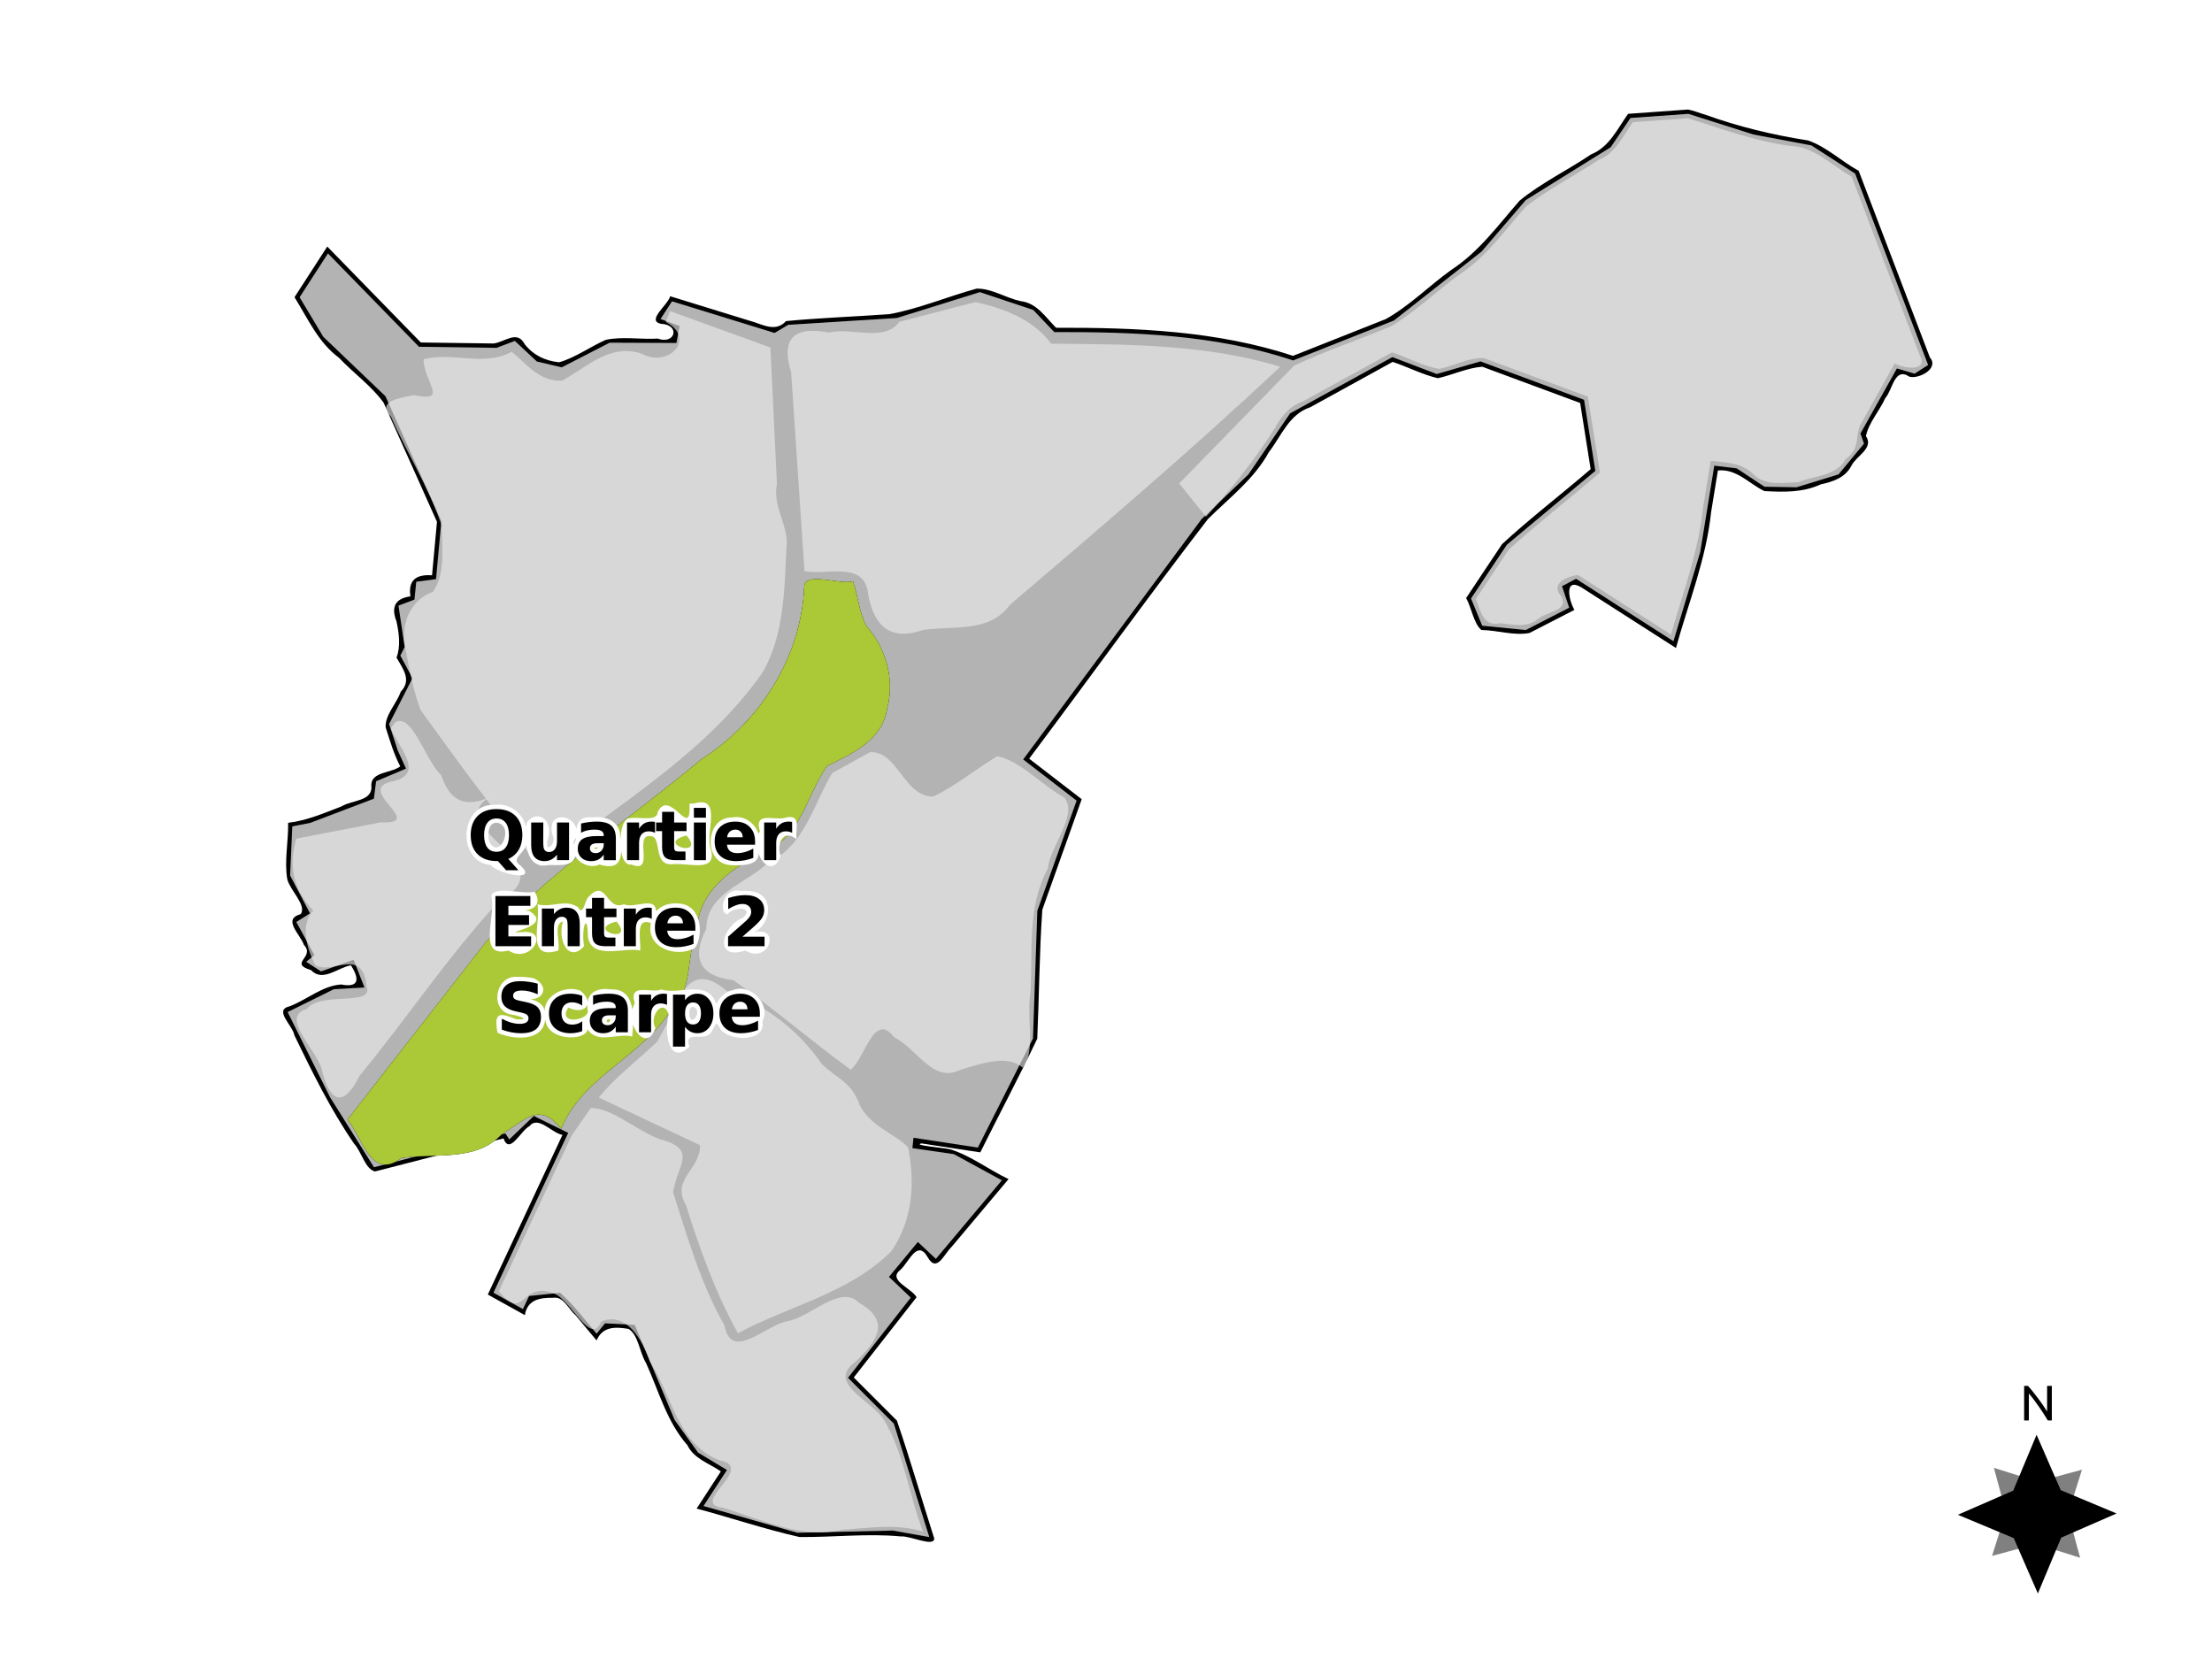 <?xml version="1.0" encoding="UTF-8" standalone="no"?>
<svg
   xmlns:dc="http://purl.org/dc/elements/1.1/"
   xmlns:cc="http://creativecommons.org/ns#"
   xmlns:rdf="http://www.w3.org/1999/02/22-rdf-syntax-ns#"
   xmlns:svg="http://www.w3.org/2000/svg"
   xmlns="http://www.w3.org/2000/svg"
   id="svg8"
   version="1.1"
   viewBox="0 0 270.933 203.2"
   height="768"
   width="1024">
  <title
     id="title844">Quartier Barlet-Centre-Faubourg de Cambrai de Douai</title>
  <defs
     id="defs2">
    <filter
       height="1.134"
       y="-0.067"
       width="1.145"
       x="-0.072"
       id="filter978"
       style="color-interpolation-filters:sRGB">
      <feGaussianBlur
         id="feGaussianBlur980"
         stdDeviation="2.003" />
    </filter>
  </defs>
  <g
     transform="translate(0,-93.8)"
     id="layer1">
    <path
       id="path1040"
       d="m 206.76,107.216 c -2.449,0.175 -4.897,0.351 -7.346,0.526 -1.322,1.851 -2.293,4.068 -4.533,4.965 -2.869,1.937 -6.076,3.481 -8.742,5.654 -2.629,2.999 -4.986,6.281 -8.372,8.489 -2.716,1.947 -5.131,4.418 -8.038,6.034 -3.785,1.5 -7.57,3 -11.355,4.501 -9.336,-3.081 -19.272,-3.466 -29.021,-3.441 -1.319,-1.311 -2.362,-3.054 -4.381,-3.265 -1.789,-0.4 -3.57,-1.581 -5.364,-1.526 -3.564,0.979 -7.036,2.456 -10.657,3.124 -4.218,0.304 -8.485,0.45 -12.673,0.85 -1.326,1.459 -2.96,0.343 -4.509,-0.057 -3.228,-0.995 -6.456,-1.992 -9.684,-2.986 -0.284,1.096 -2.977,2.993 -1.118,3.379 2.372,0.096 1.778,2.582 -0.406,1.808 -2.104,0.129 -4.337,-0.284 -6.366,0.154 -1.915,0.847 -3.766,2.206 -5.719,2.748 -1.696,-0.181 -3.132,-0.848 -4.2,-2.204 -0.935,-1.803 -2.435,-0.261 -3.82,-0.098 -2.97,-0.041 -5.941,-0.082 -8.911,-0.123 -3.82,-3.917 -7.641,-7.835 -11.461,-11.752 -1.337,2.068 -2.674,4.137 -4.011,6.206 1.638,2.62 2.899,5.541 5.455,7.428 1.765,1.872 3.973,3.431 5.461,5.498 2.177,4.862 4.354,9.723 6.532,14.585 -0.201,2.183 -0.401,4.367 -0.602,6.551 -1.91,-0.137 -2.952,0.569 -2.647,2.58 -1.867,0.26 -2.395,1.294 -1.714,3.046 0.34,1.522 0.516,3.143 0.008,4.458 0.8,1.384 1.889,2.764 0.519,4.173 -0.506,1.468 -1.953,2.863 -1.846,4.379 0.527,1.616 0.991,3.257 1.785,4.769 -1.078,0.839 -3.528,0.637 -3.546,2.28 0.264,2.034 -2.336,1.809 -3.63,2.614 -2.143,0.819 -4.255,1.748 -6.555,2.019 0.043,2.294 -0.497,4.719 -0.102,6.935 0.37,1.369 2.407,3.189 1.639,4.251 -2.283,0.625 -0.075,2.423 0.394,3.768 1.447,1.518 -1.947,2.229 0.875,3.089 1.435,1.516 3.252,-0.314 4.891,-0.593 1.029,1.646 1.061,2.784 -1.219,2.351 -2.303,0.153 -4.192,1.885 -6.326,2.682 -1.957,0.452 0.438,2.37 0.608,3.538 2.21,4.548 4.429,9.09 7.306,13.264 0.921,0.985 1.372,3.148 2.578,3.418 5.244,-1.349 10.487,-2.698 15.731,-4.047 0.746,2.082 2.114,-0.967 3.177,-1.502 1.088,-1.339 2.717,0.837 4.047,1.072 -3.048,6.518 -6.096,13.036 -9.143,19.554 1.511,0.84 3.022,1.679 4.533,2.519 0.325,-1.894 1.814,-2.148 3.502,-2.123 1.257,-0.203 1.862,1.438 2.726,2.146 0.858,1.022 1.692,2.061 2.561,3.074 0.752,-1.728 2.288,-1.675 3.917,-1.408 1.193,0.708 1.345,2.89 2.135,4.169 1.571,3.424 2.528,7.192 5.071,10.073 0.805,1.678 2.665,2.215 4.098,3.213 -0.989,1.517 -1.977,3.035 -2.966,4.552 4.206,1.123 8.375,2.535 12.604,3.485 4.134,0.041 8.311,-0.465 12.418,-0.073 1.153,-0.098 4.058,1.347 4.083,0.254 -1.545,-4.802 -2.943,-9.693 -4.577,-14.441 -1.76,-1.76 -3.521,-3.521 -5.281,-5.281 2.564,-3.277 5.128,-6.554 7.692,-9.832 -0.606,-1.118 -3.615,-2.093 -1.988,-3.344 1.087,-0.997 2.062,-3.774 3.349,-1.56 1.121,1.986 1.986,-0.372 2.937,-1.269 2.323,-2.765 4.646,-5.529 6.969,-8.294 -2.41,-1.136 -4.62,-2.871 -7.149,-3.652 -0.869,-0.195 -4.728,-0.503 -3.505,-0.719 2.397,0.366 4.795,0.731 7.192,1.097 2.31,-4.646 4.751,-9.259 6.978,-13.926 0.233,-5.262 0.254,-10.564 0.62,-15.801 1.608,-4.512 3.216,-9.023 4.824,-13.534 -2.146,-1.654 -4.291,-3.308 -6.436,-4.962 7.319,-9.761 14.458,-19.681 21.89,-29.343 2.638,-2.615 5.665,-4.899 7.478,-8.214 1.534,-1.988 2.471,-4.634 5.043,-5.478 3.372,-1.855 6.743,-3.709 10.115,-5.564 1.847,0.618 3.68,1.574 5.535,2 1.81,-0.408 3.637,-1.278 5.437,-1.407 3.996,1.481 7.993,2.961 11.989,4.442 0.429,2.701 0.857,5.401 1.286,8.102 -3.592,3.088 -7.388,5.993 -10.858,9.19 -1.465,2.2 -2.93,4.401 -4.395,6.601 0.685,1.216 0.897,3.068 1.862,3.91 1.951,0.025 4.032,0.736 5.908,0.363 1.832,-0.941 3.664,-1.883 5.497,-2.824 -0.713,-1.192 -1.275,-4.007 0.838,-2.765 3.865,2.477 7.73,4.954 11.595,7.432 1.526,-5.518 3.699,-10.886 4.302,-16.617 0.278,-1.708 0.557,-3.416 0.835,-5.125 2.295,-0.245 3.823,1.635 5.695,2.522 2.347,0.127 4.685,0.196 6.872,-0.81 1.548,-0.354 3.029,-0.809 3.803,-2.323 0.606,-1.196 2.764,-2.114 1.764,-3.597 0.307,-1.592 1.667,-3.093 2.364,-4.651 0.926,-1.02 1.111,-3.863 2.953,-2.632 1.114,0.33 3.705,-0.984 2.514,-2.359 -2.907,-7.619 -5.813,-15.238 -8.72,-22.857 -2.106,-1.15 -3.952,-2.954 -6.211,-3.72 -4.296,-0.668 -8.506,-1.682 -12.598,-3.158 -0.696,-0.185 -1.381,-0.506 -2.085,-0.623 z"
       style="opacity:1;fill:#000000;fill-rule:evenodd;stroke:none;stroke-width:0.265px;stroke-linecap:butt;stroke-linejoin:miter;stroke-opacity:1" />
    <path
       id="path826-3-2"
       d="m 206.798,107.743 -7.089,0.508 -2.43,3.587 -10.393,6.466 -5.424,6.312 -10.728,8.439 -12.342,4.892 c -9.438,-3.142 -19.321,-3.498 -29.266,-3.474 l -2.565,-2.705 -6.543,-2.188 -10.178,3.171 -13.292,0.83 -1.677,0.999 -12.561,-3.874 -1.409,2.168 2.343,0.867 -0.395,2.068 -8.178,-0.035 -5.869,3.018 -3.044,-0.715 -2.698,-2.521 -2.247,0.849 -9.495,-0.132 -11.151,-11.434 -3.472,5.372 2.903,4.841 7.615,7.281 6.847,15.288 -0.654,7.109 -2.42,0.323 -0.224,2.188 -1.955,0.736 0.758,5.067 -0.529,1.058 1.486,2.758 -2.863,5.62 1.047,3.21 1.024,2.251 -3.661,1.547 -0.275,2.138 -7.783,2.956 -2.21,0.435 -0.267,6.016 2.44,4.64 -1.684,1.053 2.224,4.066 -1.02,0.812 1.829,1.178 3.989,-1.431 1.33,3.402 -3.745,0.205 -5.669,2.801 5.204,10.444 5.373,8.565 16.103,-4.142 0.468,0.735 3.007,-2.873 4.21,2.072 -9.154,19.577 3.608,2.005 0.791,-1.673 0.011,0.069 3.742,-0.401 c 1.678,1.464 3.025,3.32 4.477,5.012 l 1.042,-1.268 3.635,0.198 4.878,11.626 2.873,4.009 3.541,2.138 -2.873,4.41 11.492,3.274 11.693,-0.267 4.477,0.801 -4.343,-13.898 -5.613,-5.613 7.684,-9.822 -2.673,-2.539 3.541,-4.277 2.205,2.072 8.085,-9.622 -5.88,-3.208 -5.078,-0.735 0.134,-1.27 7.884,1.203 6.749,-13.364 0.534,-15.635 4.811,-13.497 -6.543,-5.045 v 0 l 21.845,-29.432 5.732,-5.465 5.117,-7.494 12.527,-6.891 5.428,2.074 5.356,-1.547 12.691,4.702 1.382,8.704 -10.841,9.05 -4.386,6.587 1.37,3.33 5.326,0.534 5.328,-2.738 -0.877,-2.636 1.718,-0.905 11.932,7.648 3.276,-10.916 1.725,-10.587 2.74,0.328 3.404,2.251 3.925,0.068 5.151,-1.583 3.117,-3.762 -0.435,-1.24 4.465,-7.97 2.163,0.639 1.662,-1.066 -8.941,-23.437 -5.356,-3.454 -7.101,-1.337 z"
       style="opacity:1;fill:#b3b3b3;fill-rule:evenodd;stroke:none;stroke-width:0.265px;stroke-linecap:butt;stroke-linejoin:miter;stroke-opacity:1" />
    <path
       style="opacity:1;fill:#000000;fill-opacity:1;fill-rule:evenodd;stroke:none;stroke-width:0.265px;stroke-linecap:butt;stroke-linejoin:miter;stroke-opacity:1;filter:url(#filter978)"
       d="m 98.504,165.681 c -0.376,8.603 -5.388,16.518 -12.593,21.11 -8.869,7.46 -18.849,13.825 -26.524,22.558 -5.609,7.196 -11.218,14.391 -16.827,21.587 1.925,2.351 2.858,7.479 6.613,4.706 4.056,-0.665 9.161,0.532 12.326,-2.974 2.561,-1.362 4.438,-4.176 7.229,-0.605 2.666,-6.48 9.955,-8.843 13.508,-14.649 2.747,-2.47 1.73,-6.443 3.133,-9.63 0.122,-4.723 4.109,-7.552 7.924,-9.497 4.707,-1.655 5.455,-6.988 7.989,-10.654 3.179,-1.587 6.825,-3.171 7.391,-7.123 0.939,-3.455 -0.167,-7.353 -2.541,-10.012 -0.931,-1.706 -1.015,-3.699 -1.656,-5.506 -1.497,0.502 -5.961,-1.276 -5.973,0.688 z"
       id="path864" />
    <path
       id="path1052"
       d="m 98.504,165.681 c -0.376,8.603 -5.388,16.518 -12.593,21.11 -8.869,7.46 -18.849,13.825 -26.524,22.558 -5.609,7.196 -11.218,14.391 -16.827,21.587 1.925,2.351 2.858,7.479 6.613,4.706 4.056,-0.665 9.161,0.532 12.326,-2.974 2.561,-1.362 4.438,-4.176 7.229,-0.605 2.666,-6.48 9.955,-8.843 13.508,-14.649 2.747,-2.47 1.73,-6.443 3.133,-9.63 0.122,-4.723 4.109,-7.552 7.924,-9.497 4.707,-1.655 5.455,-6.988 7.989,-10.654 3.179,-1.587 6.825,-3.171 7.391,-7.123 0.939,-3.455 -0.167,-7.353 -2.541,-10.012 -0.931,-1.706 -1.015,-3.699 -1.656,-5.506 -1.497,0.502 -5.961,-1.276 -5.973,0.688 z"
       style="opacity:1;fill:#abc837;fill-opacity:1;fill-rule:evenodd;stroke:none;stroke-width:0.265px;stroke-linecap:butt;stroke-linejoin:miter;stroke-opacity:1" />
    <path
       id="path1050"
       d="m 70.045,232.834 c -2.981,6.376 -5.962,12.751 -8.943,19.127 3.236,3.882 2.684,-1.348 6.721,0.268 2.005,0.602 4.579,6.664 5.811,3.418 3.08,-1.233 5.038,2.228 5.978,4.933 2.671,4.13 3.416,10.063 8.429,12.056 4.783,0.858 -3.742,5.311 0.453,5.825 4.861,1.443 9.596,3.922 14.782,2.7 3.277,-0.218 6.572,-0.767 9.784,0.237 -1.735,-4.479 -2.339,-9.644 -4.793,-13.688 -1.444,-2.361 -7.137,-4.494 -3.482,-7.128 2.667,-2.503 4.359,-4.968 0.431,-7.218 -2.309,-2.33 -5.936,1.799 -8.817,2.271 -2.674,0.492 -6.813,5.004 -7.668,0.503 -2.893,-5.093 -4.523,-10.775 -6.29,-16.293 0.52,-3.444 3.11,-5.275 -1.681,-6.537 -2.741,-0.993 -5.962,-3.927 -8.42,-3.774 -0.765,1.101 -1.529,2.201 -2.294,3.302 z"
       style="opacity:0.635;fill:#ececec;fill-opacity:1;fill-rule:evenodd;stroke:none;stroke-width:0.265px;stroke-linecap:butt;stroke-linejoin:miter;stroke-opacity:1" />
    <path
       id="path1022"
       d="m 80.492,221.39 c -2.372,2.284 -5.073,4.259 -7.152,6.846 4.13,1.941 8.259,3.885 12.391,5.824 0.142,2.917 -3.592,4.159 -1.716,7.343 1.708,5.403 3.601,10.728 6.369,15.692 6.215,-3.332 13.72,-4.932 18.791,-10.047 2.577,-3.701 2.949,-8.325 2.053,-12.674 -1.291,-1.629 -5.025,-2.639 -6.113,-5.696 -1.065,-2.486 -2.65,-2.792 -4.461,-4.559 -2.864,-4.15 -6.882,-7.229 -11.608,-8.912 -3.452,-3.026 -5.314,-1.059 -6.619,2.662 -0.645,1.173 -1.29,2.347 -1.934,3.52 z"
       style="opacity:1;fill:#d7d7d7;fill-rule:evenodd;stroke:none;stroke-width:0.265px;stroke-linecap:butt;stroke-linejoin:miter;stroke-opacity:1;fill-opacity:1" />
    <path
       id="path1054"
       d="m 47.869,182.965 c 0.834,2.26 4.29,5.598 0.312,6.517 -5.052,0.938 4.281,5.34 -1.58,5.046 -3.439,0.665 -6.879,1.329 -10.318,1.994 -0.973,3.345 -0.358,6.305 2.101,8.815 -1.42,1.422 -1.134,4.04 0.241,6.671 2.077,1.239 5.815,-2.302 6.273,2.612 0.964,2.525 -5.565,0.529 -7.324,2.771 -3.516,1.002 1.619,5.298 1.92,7.753 1.079,3.971 2.727,4.079 4.555,0.42 5.831,-7.104 10.98,-14.826 17.218,-21.56 4.112,-2.068 2.441,-4.505 -0.272,-7.01 -2.532,-2.319 -3.985,-4.507 0.077,-6.041 -3.04,1.538 -5.649,1.964 -7.023,-2.203 -1.884,-1.702 -3.554,-7.602 -5.579,-6.511 l -0.337,0.408 z"
       style="opacity:0.635;fill:#ececec;fill-opacity:1;fill-rule:evenodd;stroke:none;stroke-width:0.265px;stroke-linecap:butt;stroke-linejoin:miter;stroke-opacity:1" />
    <path
       id="path1056"
       d="m 200.002,108.76 c -1.246,1.723 -2.12,3.833 -4.242,4.645 -2.924,1.94 -6.121,3.563 -8.872,5.706 -2.606,2.932 -4.875,6.215 -8.22,8.374 -2.778,2.027 -5.308,4.485 -8.233,6.256 -3.956,1.646 -8.076,3.045 -11.93,4.844 -4.691,4.811 -9.381,9.621 -14.072,14.432 1.092,1.359 2.184,2.718 3.276,4.077 3.133,-3.419 6.027,-7.023 8.496,-10.954 0.787,-1.449 1.814,-2.633 3.407,-3.193 3.629,-1.996 7.258,-3.992 10.887,-5.989 1.918,0.611 3.816,1.695 5.746,2.025 1.833,-0.336 3.695,-1.448 5.511,-1.32 4.244,1.572 8.488,3.145 12.732,4.717 0.493,3.102 0.985,6.204 1.477,9.306 -3.7,3.155 -7.553,6.173 -11.159,9.413 -1.347,2.023 -2.694,4.046 -4.041,6.069 0.609,1.506 0.905,3.431 2.985,2.961 1.619,0.166 3.293,0.625 4.659,-0.544 1.054,-0.896 4.012,-1.015 2.721,-2.868 -1.274,-1.517 1.048,-2.398 2.153,-2.492 3.793,2.431 7.585,4.862 11.377,7.293 1.504,-5.189 3.402,-10.287 3.958,-15.694 0.303,-1.857 0.605,-3.713 0.908,-5.57 1.878,0.186 3.815,0.213 5.239,1.639 1.455,1.455 3.596,1.015 5.45,0.985 2.011,-0.861 4.697,-0.711 5.848,-2.86 1.711,-1.156 1.179,-2.584 1.733,-4.066 1.428,-2.549 2.856,-5.097 4.283,-7.646 1.142,0.665 4.14,1.045 3.056,-1.002 -2.783,-7.295 -5.566,-14.589 -8.348,-21.884 -2.449,-1.345 -4.522,-3.636 -7.464,-3.745 -4.342,-0.559 -8.438,-2.092 -12.591,-3.396 -2.244,0.161 -4.488,0.321 -6.731,0.482 z"
       style="opacity:0.635;fill:#ececec;fill-rule:evenodd;stroke:none;stroke-width:0.265px;stroke-linecap:butt;stroke-linejoin:miter;stroke-opacity:1" />
    <path
       id="path1058"
       d="m 101.935,188.482 c -2.332,3.893 -3.367,8.892 -7.837,10.961 -2.684,2.601 -7.561,3.741 -7.585,8.115 -1.878,3.686 -0.793,5.801 3.328,6.307 4.908,3.432 9.491,7.415 14.351,10.958 1.771,-1.384 2.849,-7.24 5.344,-3.957 2.665,1.254 4.694,5.591 7.941,4.026 3.085,-0.974 6.024,-1.87 7.779,-0.326 1.678,-1.903 0.407,-6.286 0.962,-9.133 0.29,-5.155 -0.438,-10.502 2.111,-15.231 0.3,-2.788 3.765,-6.601 2.025,-8.728 -2.739,-1.482 -5.461,-4.548 -8.211,-5.044 -2.626,1.565 -5.158,3.685 -7.839,4.931 -3.627,0.017 -4.345,-5.65 -7.756,-5.424 -1.538,0.848 -3.077,1.697 -4.615,2.545 z"
       style="opacity:0.635;fill:#ececec;fill-opacity:1;fill-rule:evenodd;stroke:none;stroke-width:0.265px;stroke-linecap:butt;stroke-linejoin:miter;stroke-opacity:1" />
    <path
       id="path1060"
       d="m 110.144,133.217 c -1.828,2.546 -5.851,0.631 -8.593,1.317 -4.185,-0.802 -5.963,0.606 -4.651,4.847 0.545,8.13 1.091,16.259 1.636,24.389 2.938,0.498 7.477,-1.338 7.819,2.943 0.743,3.876 2.791,5.599 6.694,4.257 3.738,-0.579 8.126,0.391 10.647,-3.087 11.189,-9.548 22.388,-19.085 33.11,-29.161 -9.087,-2.787 -18.79,-2.74 -28.066,-2.828 -2.136,-2.987 -5.934,-4.364 -9.274,-5.098 -3.107,0.807 -6.215,1.613 -9.322,2.42 z"
       style="opacity:0.635;fill:#ececec;fill-opacity:1;fill-rule:evenodd;stroke:none;stroke-width:0.265px;stroke-linecap:butt;stroke-linejoin:miter;stroke-opacity:1" />
    <path
       id="path1062"
       d="m 81.543,133.228 c 3.797,1.986 0.407,5.705 -2.958,3.893 -3.802,-1.286 -6.614,1.567 -9.695,3.295 -2.849,0.217 -4.538,-2.202 -6.219,-3.533 -3.395,1.881 -7.233,-0.026 -10.787,0.92 0.014,2.79 3.184,5.321 -1.152,4.395 -1.395,0.285 -4.788,0.662 -2.864,2.61 1.962,4.467 4.68,8.74 6.215,13.317 0.047,2.658 0.511,6.014 -1.077,8.178 -2.421,0.833 -3.931,3.482 -3.425,6.524 0.57,3.066 1.055,5.62 1.938,7.951 4.708,6.506 9.414,13.031 14.674,19.108 9.326,-7.529 20.252,-13.73 27.218,-23.737 2.752,-4.765 2.667,-10.608 2.958,-15.962 -0.107,-2.551 -1.715,-4.452 -1.207,-7.135 -0.268,-5.564 -0.535,-11.127 -0.803,-16.691 -4.094,-1.484 -8.188,-2.969 -12.281,-4.453 -0.178,0.44 -0.357,0.88 -0.535,1.32 z"
       style="opacity:0.635;fill:#ececec;fill-opacity:1;fill-rule:evenodd;stroke:none;stroke-width:0.265px;stroke-linecap:butt;stroke-linejoin:miter;stroke-opacity:1" />
    <path
       transform="matrix(0.347,0.456,-0.456,0.347,356.249,249.572)"
       id="path848"
       d="m -70.304,192.679 -5.655,-8.017 -9.086,-3.7 8.017,-5.655 3.7,-9.086 5.655,8.017 9.086,3.7 -8.017,5.655 z"
       style="opacity:1;fill:#808080;fill-opacity:1;stroke:none;stroke-width:0.51;stroke-miterlimit:4;stroke-dasharray:none;stroke-dashoffset:0;stroke-opacity:1" />
    <path
       transform="matrix(0.726,0.077,-0.077,0.726,315.482,154.504)"
       id="path846"
       d="m -70.304,192.679 -5.01,-8.814 -9.731,-2.903 8.814,-5.01 2.903,-9.731 5.01,8.814 9.731,2.903 -8.814,5.01 z"
       style="opacity:1;fill:#000000;fill-opacity:1;stroke:none;stroke-width:0.4;stroke-miterlimit:4;stroke-dasharray:none;stroke-dashoffset:0;stroke-opacity:1" />
    <g
       id="text852"
       style="font-style:normal;font-variant:normal;font-weight:normal;font-stretch:normal;font-size:6.104px;line-height:125%;font-family:Ubuntu;-inkscape-font-specification:Ubuntu;letter-spacing:0px;word-spacing:0px;fill:#000000;fill-opacity:1;stroke:none;stroke-width:0.265px;stroke-linecap:butt;stroke-linejoin:miter;stroke-opacity:1"
       aria-label="N">
      <path
         id="path860"
         style="font-style:normal;font-variant:normal;font-weight:normal;font-stretch:normal;font-family:Ubuntu;-inkscape-font-specification:Ubuntu;stroke-width:0.265px"
         d="m 250.821,267.782 q -0.134,-0.226 -0.311,-0.507 -0.171,-0.281 -0.372,-0.58 -0.201,-0.305 -0.421,-0.617 -0.214,-0.311 -0.427,-0.598 -0.214,-0.293 -0.415,-0.549 -0.201,-0.256 -0.372,-0.452 v 3.302 h -0.58 v -4.23 h 0.47 q 0.287,0.305 0.61,0.714 0.33,0.403 0.647,0.836 0.324,0.427 0.604,0.842 0.287,0.415 0.482,0.739 v -3.131 h 0.58 v 4.23 z" />
    </g>
    <path
       id="text841"
       d="m 84.461,192.752 c 0.045,3.682 -2.448,-2.388 -3.895,0.484 -0.029,1.255 -2.336,0.572 -3.347,0.781 -1.618,-0.206 -1.708,6.047 0.113,5.668 3.124,1.302 -0.053,-4.266 2.699,-3.395 0.903,0.644 0.138,3.454 2.234,3.373 1.937,-0.29 5.816,1.257 4.729,-2.095 -0.568,-1.882 1.49,-6.39 -2.004,-5.346 h -0.529 -1.3e-4 v 0.529 z m -24.021,-0.369 c -4.177,-0.06 -4.478,7.012 -0.352,7.357 0.889,1.125 6.235,2.249 3.455,-0.101 -0.988,-0.771 1.134,-1.562 0.896,-2.733 0.574,-2.529 -1.344,-4.9 -4,-4.523 z m 12.143,1.539 c -1.968,-0.247 -2.051,1.176 -2.062,2.752 -1.23,1.918 1.259,3.825 2.896,3.012 2.901,0.902 2.823,-1.217 2.533,-3.484 0.008,-1.827 -1.803,-2.49 -3.367,-2.279 z m 17.201,-0.006 c -3.485,-0.134 -3.732,5.687 -0.256,5.848 1.397,0.077 3.944,0.071 3.268,-1.975 0.908,-1.671 -0.776,-4.271 -3.012,-3.873 z m 6.551,0.002 c -1.322,0.51 -4.037,-0.88 -3.264,1.687 -1.391,2.557 1.492,6.25 2.531,3.022 -0.516,-1.478 0.333,-3.363 1.953,-2.041 -0.158,-1.27 0.636,-3.022 -1.221,-2.668 z m -31.801,0.629 c -0.384,1.887 -0.249,5.882 2.711,5.199 1.921,0.049 3.932,0.197 2.982,-2.707 1.902,-3.311 -3.633,-4.569 -2.533,-0.905 0.534,0.919 -0.972,2.414 -0.629,0.561 0.872,-2.297 -1.179,-3.947 -2.531,-2.148 z m -3.586,0.037 c 2.111,0.458 0.173,4.706 -1.037,2.268 -0.184,-0.776 -0.176,-2.42 1.037,-2.268 z m 23.143,1.545 c 2.458,2.888 -4.026,1.035 0,0 z m -10.797,1.482 c -0.393,0.417 -0.886,-0.105 0,0 z m 17.453,5.32 c -2.139,-0.563 -2.822,2.7 -1.621,2.864 0.539,-0.952 3.364,-1.005 1.916,0.388 -2.622,0.991 -3.735,5.339 0.253,4.041 2.93,1.738 4.399,-3.071 1.047,-2.223 2.036,-0.929 2.57,-4.375 0.037,-4.959 -0.53,-0.143 -1.088,-0.157 -1.633,-0.111 z m -30.594,0.617 c 0.72,2.211 -1.842,7.703 2.117,6.676 2.778,1.756 5.167,-2.597 1.721,-2.256 -3.29,0.167 4.173,-0.583 0.808,-2.605 -4.764,-0.34 2.703,1.1 0.689,-2.344 -1.45,0.398 -4.875,-0.802 -5.336,0.529 z m 11.832,0.227 c -0.347,0.421 -0.579,2.275 -1.162,1.166 -1.555,-1.105 -3.272,0.104 -4.977,-0.387 0.398,2.336 -1.489,6.957 2.533,5.67 0.287,-0.981 -0.659,-3.315 0.574,-3.553 -0.705,2.281 0.704,5.134 2.586,3.024 -0.392,-2.234 0.445,-4.426 0.469,-1.131 0.507,2.891 4.51,1.194 6.402,1.66 0.148,-1.05 -0.711,-4.187 1.318,-3.357 -0.656,3.022 3.128,4.319 5.387,3.051 1.01,-1.336 0.957,-5.094 -1.762,-5.43 -1.062,-0.155 -2.273,0.081 -2.994,0.934 -0.071,-1.937 -2.677,-0.273 -3.951,-0.867 -2.244,0.903 -2.105,-3.43 -4.424,-0.779 z m 3.521,2.893 c 2.464,2.881 -4.026,1.043 0,0 z m -12.082,6.787 c -2.736,-0.314 -3.566,4.097 -0.803,4.621 0.817,0.055 2.534,0.693 0.617,0.568 -1.912,-0.765 -2.817,-1.016 -2.301,1.65 1.872,0.866 5.604,1.157 5.842,-1.664 0.235,2.786 5.056,2.679 5.184,1.238 1.253,1.911 3.747,0.38 5.471,0.895 0.2,-2.026 0.516,-5.907 -2.57,-5.773 -2.049,-0.285 -3.242,0.617 -2.854,2.729 -0.208,1.18 -3.757,1.555 -2.408,-0.504 2.116,0.989 3.315,-0.631 1.475,-2.076 -1.859,-0.718 -4.399,0.561 -4.369,2.521 -0.151,-1.55 -2.808,-1.592 -3.137,-1.975 2.434,1.508 4.247,-0.866 1.814,-2.059 -0.645,-0.126 -1.303,-0.205 -1.961,-0.172 z m 17.582,1.541 c -1.318,0.509 -4.035,-0.882 -3.262,1.685 -1.392,2.559 1.492,6.253 2.533,3.024 -0.839,-1.405 0.97,-3.752 1.625,-1.645 -0.625,2.328 0.122,6.329 2.533,3.928 -0.797,-2.226 2.068,-0.301 2.791,-1.959 0.516,-0.909 0.511,-1.21 1.045,-0.107 1.373,1.521 5.619,1.444 5.109,-1.057 1.095,-1.886 -1.35,-4.72 -3.676,-3.77 -0.912,0.111 -1.708,1.092 -1.965,1.686 -1.046,-3.096 -4.53,-1.075 -6.734,-1.785 z m 3.988,2.129 c 1.165,0.658 -0.539,2.685 -0.557,0.809 -0.017,-0.336 0.076,-0.939 0.557,-0.809 z m -10.23,1.564 c -0.39,0.91 -0.741,-0.279 0,0 z"
       style="font-style:normal;font-variant:normal;font-weight:normal;font-stretch:normal;font-size:8.431px;line-height:125%;font-family:Tofino;-inkscape-font-specification:Tofino;text-align:center;letter-spacing:0px;word-spacing:0px;text-anchor:middle;fill:#ffffff;fill-opacity:1;stroke:none;stroke-width:0.265px;stroke-linecap:butt;stroke-linejoin:miter;stroke-opacity:1" />
    <g
       id="text920"
       style="font-style:normal;font-variant:normal;font-weight:normal;font-stretch:normal;font-size:8.431px;line-height:125%;font-family:Tofino;-inkscape-font-specification:Tofino;text-align:center;letter-spacing:0px;word-spacing:0px;text-anchor:middle;fill:#000000;fill-opacity:1;stroke:none;stroke-width:0.265px;stroke-linecap:butt;stroke-linejoin:miter;stroke-opacity:1"
       aria-label="Quartier
Entre 2
Scarpe">
      <path
         id="path835"
         style="font-weight:bold;text-align:center;text-anchor:middle;stroke-width:0.265px"
         d="m 60.986,199.268 h -0.123 q -1.519,0 -2.363,-0.84 -0.844,-0.84 -0.844,-2.338 0,-1.494 0.84,-2.342 0.844,-0.848 2.322,-0.848 1.494,0 2.326,0.84 0.836,0.84 0.836,2.351 0,1.037 -0.445,1.787 -0.44,0.749 -1.272,1.128 l 1.239,1.383 h -1.511 z m -0.169,-5.22 q -0.725,0 -1.124,0.535 -0.399,0.535 -0.399,1.507 0,0.988 0.391,1.515 0.391,0.523 1.132,0.523 0.729,0 1.128,-0.535 0.399,-0.535 0.399,-1.503 0,-0.972 -0.399,-1.507 -0.399,-0.535 -1.128,-0.535 z" />
      <path
         id="path837"
         style="font-weight:bold;text-align:center;text-anchor:middle;stroke-width:0.265px"
         d="m 65.062,197.362 v -2.816 h 1.482 v 0.461 q 0,0.375 -0.004,0.943 -0.004,0.564 -0.004,0.753 0,0.556 0.029,0.803 0.029,0.243 0.099,0.354 0.091,0.144 0.235,0.222 0.148,0.078 0.338,0.078 0.461,0 0.725,-0.354 0.263,-0.354 0.263,-0.984 v -2.277 h 1.474 v 4.611 h -1.474 v -0.667 q -0.333,0.403 -0.708,0.597 -0.371,0.189 -0.819,0.189 -0.799,0 -1.219,-0.49 -0.416,-0.49 -0.416,-1.424 z" />
      <path
         id="path839"
         style="font-weight:bold;text-align:center;text-anchor:middle;stroke-width:0.265px"
         d="m 73.18,197.082 q -0.461,0 -0.696,0.156 -0.231,0.156 -0.231,0.461 0,0.28 0.185,0.44 0.189,0.156 0.523,0.156 0.416,0 0.7,-0.296 0.284,-0.301 0.284,-0.749 v -0.169 z m 2.252,-0.556 v 2.631 H 73.946 v -0.683 q -0.296,0.42 -0.667,0.613 -0.371,0.189 -0.902,0.189 -0.716,0 -1.165,-0.416 -0.445,-0.42 -0.445,-1.087 0,-0.811 0.556,-1.19 0.56,-0.379 1.754,-0.379 h 0.869 v -0.115 q 0,-0.35 -0.276,-0.51 -0.276,-0.165 -0.86,-0.165 -0.473,0 -0.881,0.095 -0.408,0.095 -0.757,0.284 v -1.124 q 0.473,-0.115 0.951,-0.173 0.478,-0.062 0.955,-0.062 1.247,0 1.799,0.494 0.556,0.49 0.556,1.597 z" />
      <path
         id="path841"
         style="font-weight:bold;text-align:center;text-anchor:middle;stroke-width:0.265px"
         d="m 80.228,195.802 q -0.193,-0.091 -0.387,-0.132 -0.189,-0.045 -0.383,-0.045 -0.568,0 -0.877,0.366 -0.305,0.362 -0.305,1.042 v 2.124 h -1.474 v -4.611 h 1.474 v 0.757 q 0.284,-0.453 0.65,-0.659 0.371,-0.21 0.885,-0.21 0.074,0 0.161,0.008 0.086,0.004 0.251,0.025 z" />
      <path
         id="path843"
         style="font-weight:bold;text-align:center;text-anchor:middle;stroke-width:0.265px"
         d="m 82.57,193.237 v 1.309 h 1.519 v 1.054 h -1.519 v 1.955 q 0,0.321 0.128,0.436 0.128,0.111 0.506,0.111 h 0.757 v 1.054 h -1.264 q -0.873,0 -1.239,-0.362 -0.362,-0.366 -0.362,-1.239 v -1.955 H 80.364 v -1.054 h 0.733 V 193.237 Z" />
      <path
         id="path845"
         style="font-weight:bold;text-align:center;text-anchor:middle;stroke-width:0.265px"
         d="m 84.991,194.546 h 1.474 v 4.611 h -1.474 z m 0,-1.795 h 1.474 v 1.202 h -1.474 z" />
      <path
         id="path847"
         style="font-weight:bold;text-align:center;text-anchor:middle;stroke-width:0.265px"
         d="m 92.483,196.839 v 0.42 h -3.446 q 0.054,0.519 0.375,0.778 0.321,0.259 0.897,0.259 0.465,0 0.951,-0.136 0.49,-0.14 1.004,-0.42 v 1.136 q -0.523,0.198 -1.046,0.296 -0.523,0.103 -1.046,0.103 -1.251,0 -1.947,-0.634 -0.692,-0.638 -0.692,-1.787 0,-1.128 0.679,-1.774 0.683,-0.646 1.877,-0.646 1.087,0 1.737,0.655 0.655,0.655 0.655,1.75 z m -1.515,-0.49 q 0,-0.42 -0.247,-0.675 -0.243,-0.259 -0.638,-0.259 -0.428,0 -0.696,0.243 -0.268,0.239 -0.333,0.692 z" />
      <path
         id="path849"
         style="font-weight:bold;text-align:center;text-anchor:middle;stroke-width:0.265px"
         d="m 97.024,195.802 q -0.193,-0.091 -0.387,-0.132 -0.189,-0.045 -0.383,-0.045 -0.568,0 -0.877,0.366 -0.305,0.362 -0.305,1.042 v 2.124 h -1.474 v -4.611 h 1.474 v 0.757 q 0.284,-0.453 0.65,-0.659 0.371,-0.21 0.885,-0.21 0.074,0 0.161,0.008 0.086,0.004 0.251,0.025 z" />
      <path
         id="path851"
         style="font-weight:bold;text-align:center;text-anchor:middle;stroke-width:0.265px"
         d="m 60.682,203.549 h 4.277 v 1.198 h -2.692 v 1.144 h 2.532 v 1.198 h -2.532 v 1.408 h 2.783 v 1.198 h -4.368 z" />
      <path
         id="path853"
         style="font-weight:bold;text-align:center;text-anchor:middle;stroke-width:0.265px"
         d="m 71.01,206.888 v 2.808 h -1.482 v -0.457 -1.692 q 0,-0.597 -0.029,-0.823 -0.025,-0.226 -0.091,-0.333 -0.086,-0.144 -0.235,-0.222 -0.148,-0.082 -0.338,-0.082 -0.461,0 -0.725,0.358 -0.263,0.354 -0.263,0.984 v 2.268 h -1.474 v -4.611 h 1.474 v 0.675 q 0.333,-0.403 0.708,-0.593 0.375,-0.193 0.827,-0.193 0.799,0 1.21,0.49 0.416,0.49 0.416,1.424 z" />
      <path
         id="path855"
         style="font-weight:bold;text-align:center;text-anchor:middle;stroke-width:0.265px"
         d="m 73.987,203.776 v 1.309 h 1.519 v 1.054 h -1.519 v 1.955 q 0,0.321 0.128,0.436 0.128,0.111 0.506,0.111 h 0.757 v 1.054 h -1.264 q -0.873,0 -1.239,-0.362 -0.362,-0.366 -0.362,-1.239 v -1.955 h -0.733 v -1.054 h 0.733 v -1.309 z" />
      <path
         id="path857"
         style="font-weight:bold;text-align:center;text-anchor:middle;stroke-width:0.265px"
         d="m 79.832,206.34 q -0.193,-0.091 -0.387,-0.132 -0.189,-0.045 -0.383,-0.045 -0.568,0 -0.877,0.366 -0.305,0.362 -0.305,1.042 v 2.124 h -1.474 v -4.611 h 1.474 v 0.757 q 0.284,-0.453 0.65,-0.659 0.371,-0.21 0.885,-0.21 0.074,0 0.161,0.008 0.086,0.004 0.251,0.025 z" />
      <path
         id="path859"
         style="font-weight:bold;text-align:center;text-anchor:middle;stroke-width:0.265px"
         d="m 85.168,207.378 v 0.42 h -3.446 q 0.054,0.519 0.375,0.778 0.321,0.259 0.897,0.259 0.465,0 0.951,-0.136 0.49,-0.14 1.004,-0.42 v 1.136 q -0.523,0.198 -1.046,0.296 -0.523,0.103 -1.046,0.103 -1.251,0 -1.947,-0.634 -0.692,-0.638 -0.692,-1.787 0,-1.128 0.679,-1.774 0.683,-0.646 1.877,-0.646 1.087,0 1.737,0.655 0.655,0.655 0.655,1.75 z m -1.515,-0.49 q 0,-0.42 -0.247,-0.675 -0.243,-0.259 -0.638,-0.259 -0.428,0 -0.696,0.243 -0.268,0.239 -0.333,0.692 z" />
      <path
         id="path861"
         style="font-weight:bold;text-align:center;text-anchor:middle;stroke-width:0.265px"
         d="m 90.939,208.53 h 2.705 v 1.165 h -4.467 v -1.165 l 2.244,-1.98 q 0.301,-0.272 0.445,-0.531 0.144,-0.259 0.144,-0.539 0,-0.432 -0.292,-0.696 -0.288,-0.263 -0.77,-0.263 -0.371,0 -0.811,0.161 -0.44,0.156 -0.943,0.469 v -1.35 q 0.535,-0.177 1.058,-0.268 0.523,-0.095 1.025,-0.095 1.103,0 1.713,0.486 0.613,0.486 0.613,1.354 0,0.502 -0.259,0.939 -0.259,0.432 -1.091,1.161 z" />
      <path
         id="path863"
         style="font-weight:bold;text-align:center;text-anchor:middle;stroke-width:0.265px"
         d="m 65.858,214.281 v 1.301 q -0.506,-0.226 -0.988,-0.342 -0.482,-0.115 -0.91,-0.115 -0.568,0 -0.84,0.156 -0.272,0.156 -0.272,0.486 0,0.247 0.181,0.387 0.185,0.136 0.667,0.235 l 0.675,0.136 q 1.025,0.206 1.457,0.626 0.432,0.42 0.432,1.194 0,1.017 -0.605,1.515 -0.601,0.494 -1.84,0.494 -0.585,0 -1.173,-0.111 -0.589,-0.111 -1.177,-0.329 v -1.338 q 0.589,0.313 1.136,0.473 0.552,0.156 1.062,0.156 0.519,0 0.795,-0.173 0.276,-0.173 0.276,-0.494 0,-0.288 -0.189,-0.445 -0.185,-0.156 -0.745,-0.28 l -0.613,-0.136 q -0.922,-0.198 -1.35,-0.63 -0.424,-0.432 -0.424,-1.165 0,-0.918 0.593,-1.412 0.593,-0.494 1.704,-0.494 0.506,0 1.042,0.078 0.535,0.074 1.107,0.226 z" />
      <path
         id="path865"
         style="font-weight:bold;text-align:center;text-anchor:middle;stroke-width:0.265px"
         d="m 71.313,215.768 v 1.202 q -0.301,-0.206 -0.605,-0.305 -0.301,-0.099 -0.626,-0.099 -0.618,0 -0.963,0.362 -0.342,0.358 -0.342,1.004 0,0.646 0.342,1.009 0.346,0.358 0.963,0.358 0.346,0 0.655,-0.103 0.313,-0.103 0.576,-0.305 v 1.206 q -0.346,0.128 -0.704,0.189 -0.354,0.066 -0.712,0.066 -1.247,0 -1.951,-0.638 -0.704,-0.642 -0.704,-1.783 0,-1.14 0.704,-1.778 0.704,-0.642 1.951,-0.642 0.362,0 0.712,0.066 0.354,0.062 0.704,0.189 z" />
      <path
         id="path867"
         style="font-weight:bold;text-align:center;text-anchor:middle;stroke-width:0.265px"
         d="m 74.652,218.159 q -0.461,0 -0.696,0.156 -0.231,0.156 -0.231,0.461 0,0.28 0.185,0.44 0.189,0.156 0.523,0.156 0.416,0 0.7,-0.296 0.284,-0.301 0.284,-0.749 v -0.169 z m 2.252,-0.556 v 2.631 h -1.486 v -0.683 q -0.296,0.42 -0.667,0.613 -0.371,0.189 -0.902,0.189 -0.716,0 -1.165,-0.416 -0.445,-0.42 -0.445,-1.087 0,-0.811 0.556,-1.19 0.56,-0.379 1.754,-0.379 h 0.869 v -0.115 q 0,-0.35 -0.276,-0.51 -0.276,-0.165 -0.86,-0.165 -0.473,0 -0.881,0.095 -0.408,0.095 -0.757,0.284 v -1.124 q 0.473,-0.115 0.951,-0.173 0.478,-0.062 0.955,-0.062 1.247,0 1.799,0.494 0.556,0.49 0.556,1.597 z" />
      <path
         id="path869"
         style="font-weight:bold;text-align:center;text-anchor:middle;stroke-width:0.265px"
         d="m 81.699,216.879 q -0.193,-0.091 -0.387,-0.132 -0.189,-0.045 -0.383,-0.045 -0.568,0 -0.877,0.366 -0.305,0.362 -0.305,1.042 v 2.124 h -1.474 v -4.611 h 1.474 v 0.757 q 0.284,-0.453 0.65,-0.659 0.37,-0.21 0.885,-0.21 0.074,0 0.161,0.008 0.086,0.004 0.251,0.025 z" />
      <path
         id="path871"
         style="font-weight:bold;text-align:center;text-anchor:middle;stroke-width:0.265px"
         d="m 83.906,219.567 v 2.421 h -1.474 v -6.364 h 1.474 v 0.675 q 0.305,-0.403 0.675,-0.593 0.371,-0.193 0.852,-0.193 0.852,0 1.4,0.679 0.548,0.675 0.548,1.741 0,1.066 -0.548,1.745 -0.548,0.675 -1.4,0.675 -0.482,0 -0.852,-0.189 -0.371,-0.193 -0.675,-0.597 z m 0.98,-2.985 q -0.473,0 -0.729,0.35 -0.251,0.346 -0.251,1 0,0.655 0.251,1.004 0.255,0.346 0.729,0.346 0.473,0 0.72,-0.346 0.251,-0.346 0.251,-1.004 0,-0.659 -0.251,-1.004 -0.247,-0.346 -0.72,-0.346 z" />
      <path
         id="path873"
         style="font-weight:bold;text-align:center;text-anchor:middle;stroke-width:0.265px"
         d="m 93.07,217.916 v 0.42 h -3.446 q 0.054,0.519 0.375,0.778 0.321,0.259 0.897,0.259 0.465,0 0.951,-0.136 0.49,-0.14 1.004,-0.42 v 1.136 q -0.523,0.198 -1.046,0.296 -0.523,0.103 -1.046,0.103 -1.251,0 -1.947,-0.634 -0.692,-0.638 -0.692,-1.787 0,-1.128 0.679,-1.774 0.683,-0.646 1.877,-0.646 1.087,0 1.737,0.655 0.655,0.655 0.655,1.75 z m -1.515,-0.49 q 0,-0.42 -0.247,-0.675 -0.243,-0.259 -0.638,-0.259 -0.428,0 -0.696,0.243 -0.268,0.239 -0.333,0.692 z" />
    </g>
  </g>
</svg>
